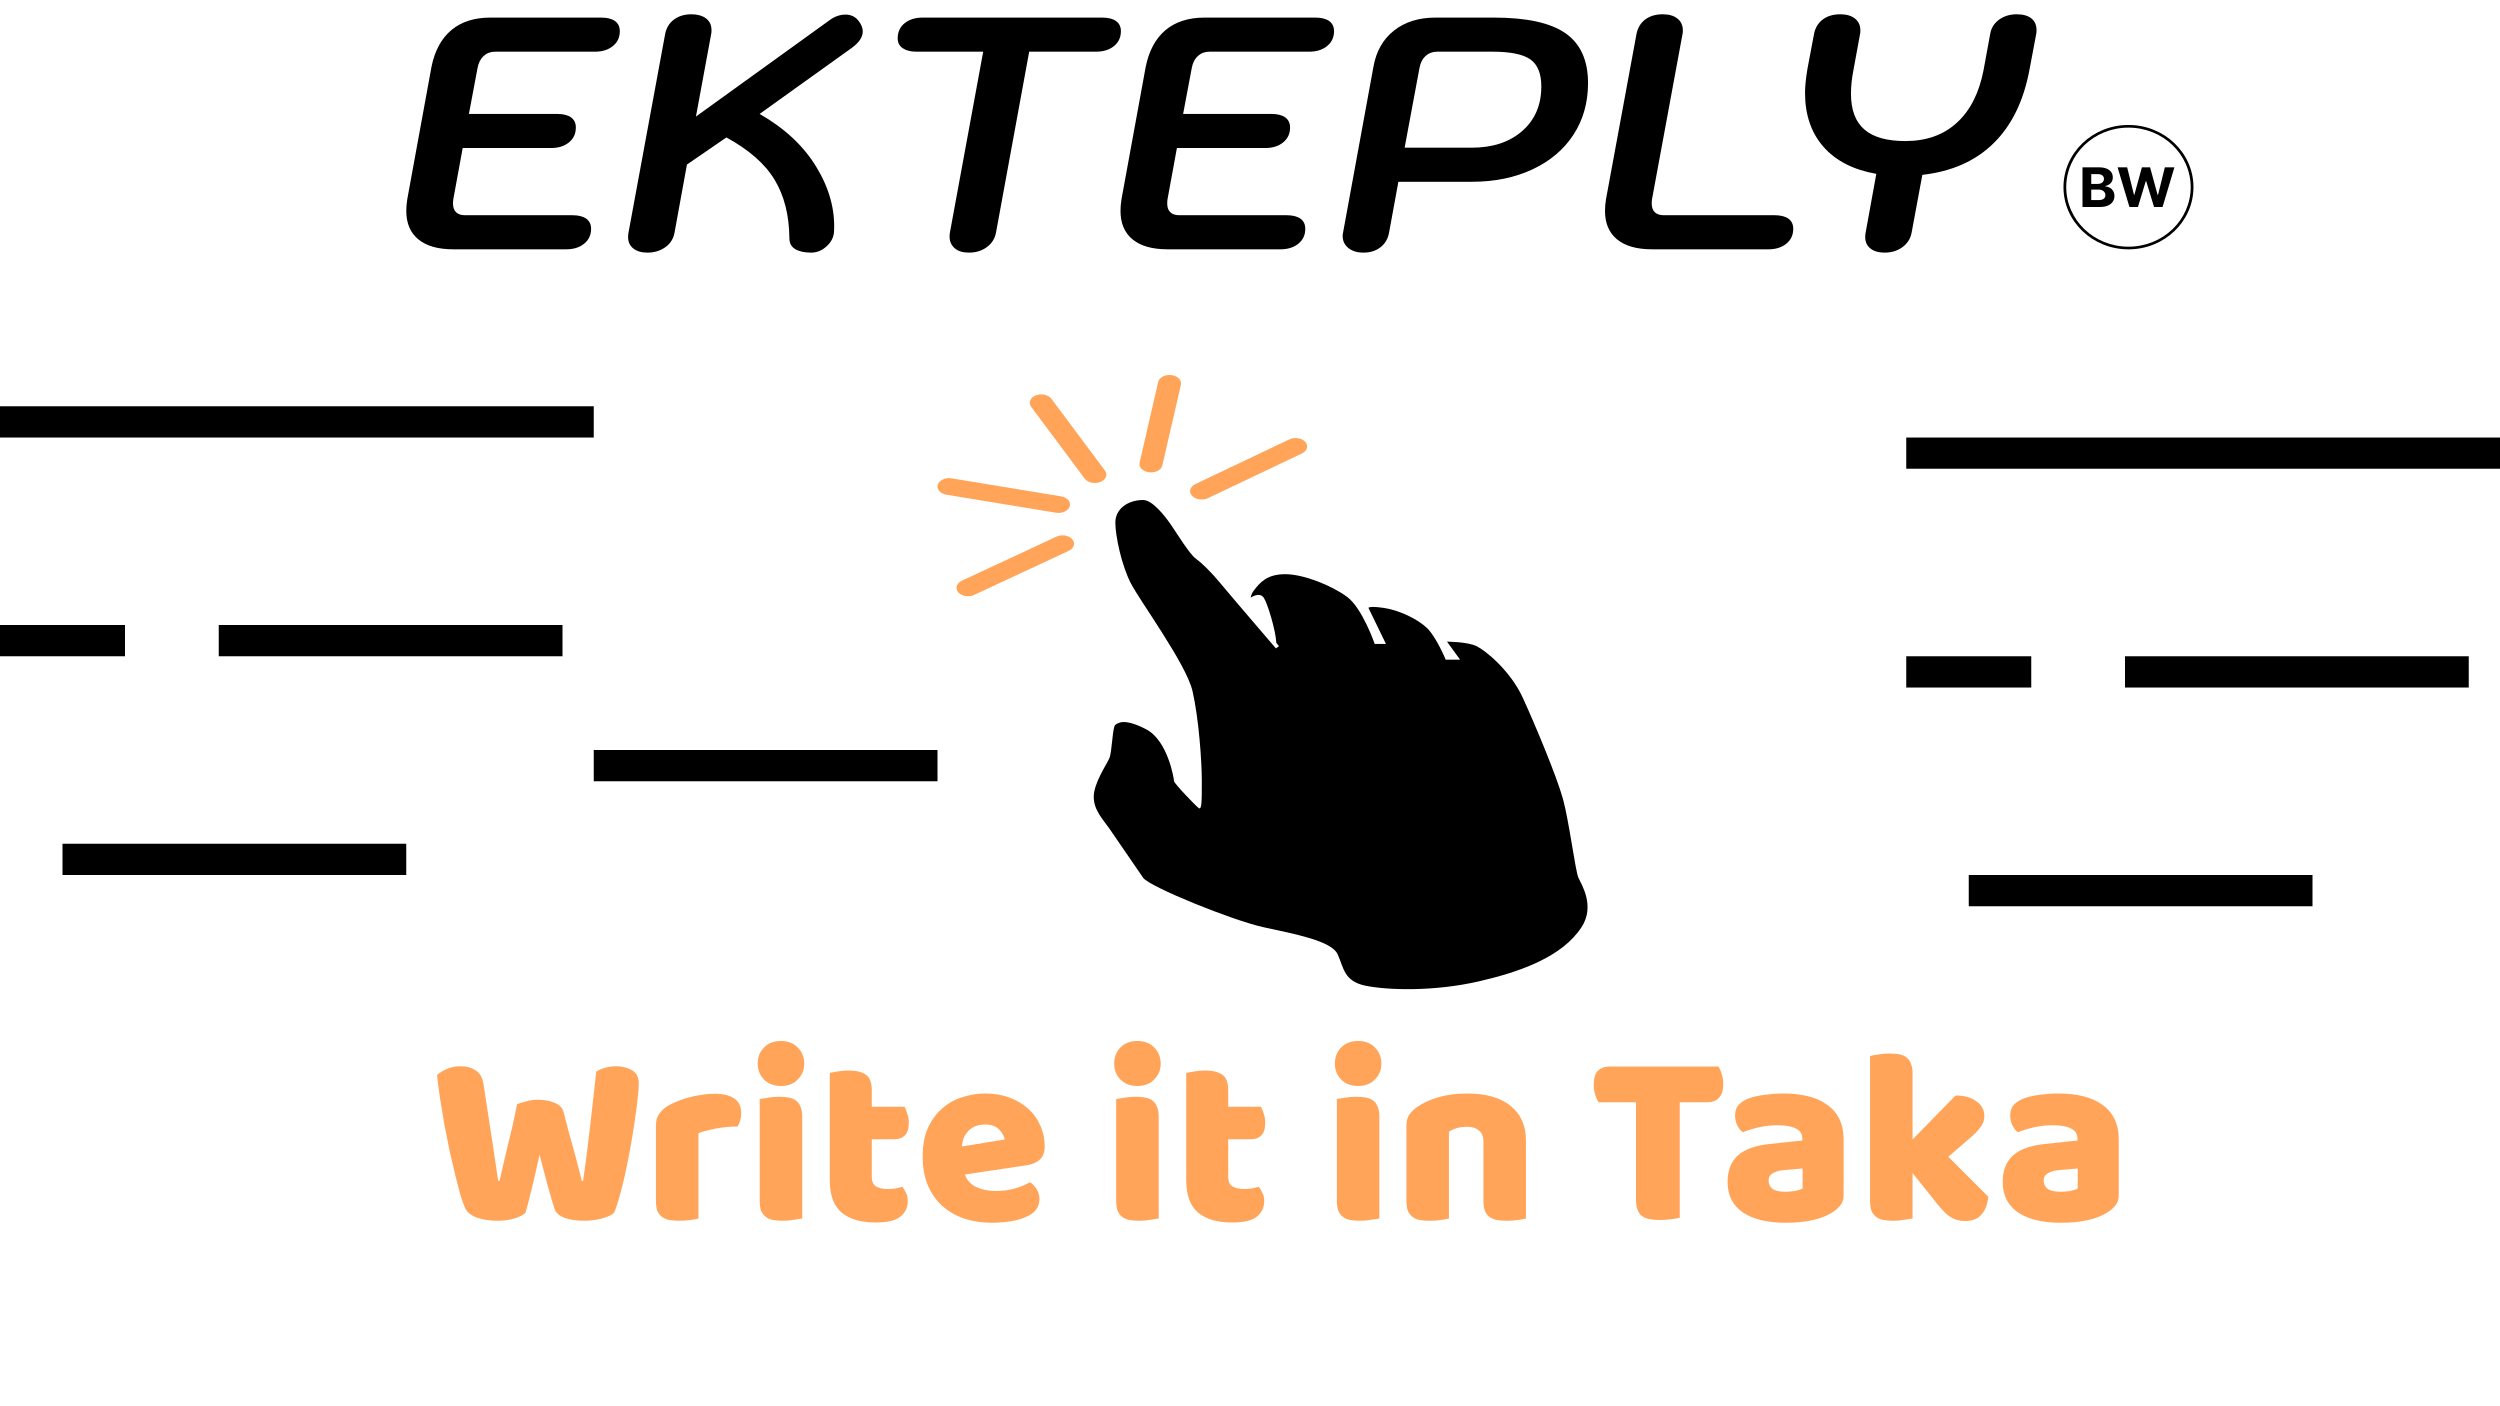 <svg width="80" height="45" viewBox="0 0 80 45" fill="none" xmlns="http://www.w3.org/2000/svg">
<g clip-path="url(#clip0_112_725)">
<g clip-path="url(#clip1_112_725)">
<g clip-path="url(#clip2_112_725)">
<g clip-path="url(#clip3_112_725)">
<g clip-path="url(#clip4_112_725)">
<g clip-path="url(#clip5_112_725)">
<g clip-path="url(#clip6_112_725)">
<g clip-path="url(#clip7_112_725)">
<g clip-path="url(#clip8_112_725)">
<path d="M67.206 6.623H66.64V5.355H67.17C67.267 5.355 67.349 5.369 67.414 5.397C67.479 5.424 67.528 5.463 67.561 5.511C67.594 5.56 67.61 5.616 67.61 5.68C67.61 5.73 67.6 5.773 67.579 5.81C67.558 5.848 67.53 5.878 67.494 5.902C67.458 5.925 67.417 5.942 67.371 5.952V5.965C67.421 5.967 67.468 5.98 67.513 6.006C67.557 6.031 67.593 6.066 67.62 6.111C67.648 6.156 67.662 6.21 67.662 6.272C67.662 6.339 67.644 6.399 67.61 6.452C67.575 6.505 67.524 6.546 67.456 6.577C67.388 6.607 67.305 6.623 67.206 6.623ZM66.92 6.067V6.403H67.148C67.226 6.403 67.283 6.389 67.319 6.36C67.355 6.332 67.373 6.294 67.373 6.246C67.373 6.211 67.364 6.18 67.346 6.153C67.328 6.126 67.303 6.105 67.271 6.09C67.238 6.074 67.199 6.067 67.154 6.067H66.92ZM66.92 5.572V5.885H67.127C67.166 5.885 67.2 5.879 67.23 5.866C67.26 5.853 67.284 5.834 67.301 5.81C67.319 5.786 67.327 5.758 67.327 5.725C67.327 5.679 67.31 5.642 67.276 5.614C67.243 5.586 67.195 5.572 67.133 5.572H66.92ZM68.415 6.623H68.142L67.763 5.355H68.069L68.288 6.236H68.299L68.541 5.355H68.803L69.044 6.238H69.056L69.275 5.355H69.581L69.202 6.623H68.929L68.677 5.794H68.666L68.415 6.623Z" fill="black"/>
</g>
<path d="M66.031 5.989C66.031 4.89 66.962 3.999 68.111 3.999C69.26 3.999 70.191 4.89 70.191 5.989C70.191 7.088 69.26 7.979 68.111 7.979C66.962 7.979 66.031 7.088 66.031 5.989ZM68.111 7.894C69.211 7.894 70.102 7.041 70.102 5.989C70.102 4.937 69.211 4.084 68.111 4.084C67.011 4.084 66.12 4.937 66.12 5.989C66.12 7.041 67.011 7.894 68.111 7.894Z" fill="black"/>
<path d="M14.507 7.978C14.02 7.978 13.647 7.873 13.389 7.661C13.13 7.449 13.001 7.145 13.001 6.75C13.001 6.63 13.012 6.502 13.034 6.368L13.809 2.131C13.913 1.622 14.123 1.234 14.441 0.965C14.758 0.697 15.175 0.563 15.692 0.563H19.236C19.428 0.563 19.575 0.599 19.679 0.673C19.782 0.748 19.834 0.856 19.834 0.997C19.834 1.195 19.76 1.354 19.612 1.474C19.465 1.594 19.273 1.654 19.036 1.654H15.847C15.699 1.654 15.576 1.7 15.477 1.792C15.377 1.883 15.312 2.011 15.282 2.173L15.005 3.646H17.829C18.021 3.646 18.169 3.682 18.272 3.756C18.376 3.831 18.427 3.939 18.427 4.08C18.427 4.278 18.354 4.437 18.206 4.557C18.058 4.677 17.866 4.737 17.63 4.737H14.806L14.507 6.368C14.5 6.404 14.496 6.453 14.496 6.516C14.496 6.637 14.529 6.728 14.596 6.792C14.662 6.856 14.758 6.887 14.884 6.887H18.317C18.509 6.887 18.656 6.924 18.759 6.997C18.863 7.072 18.915 7.18 18.915 7.322C18.915 7.519 18.841 7.678 18.693 7.798C18.545 7.918 18.354 7.978 18.117 7.978H14.507ZM25.958 8.084C25.744 8.084 25.574 8.047 25.448 7.972C25.323 7.899 25.26 7.781 25.26 7.618C25.253 6.884 25.095 6.262 24.788 5.754C24.483 5.245 23.968 4.793 23.245 4.398L21.982 5.266L21.584 7.449C21.547 7.647 21.447 7.802 21.284 7.915C21.122 8.028 20.934 8.084 20.72 8.084C20.528 8.084 20.376 8.04 20.266 7.951C20.155 7.863 20.099 7.742 20.099 7.586C20.099 7.53 20.103 7.484 20.111 7.449L21.284 1.092C21.321 0.895 21.415 0.739 21.566 0.626C21.718 0.513 21.905 0.457 22.126 0.457C22.318 0.457 22.473 0.501 22.591 0.588C22.709 0.677 22.768 0.803 22.768 0.965C22.768 1.022 22.765 1.064 22.757 1.092L22.27 3.73L26.545 0.647C26.707 0.527 26.877 0.467 27.054 0.467C27.231 0.467 27.372 0.534 27.475 0.669C27.564 0.782 27.608 0.895 27.608 1.008C27.608 1.184 27.493 1.357 27.265 1.527L24.308 3.646C25.112 4.105 25.719 4.673 26.128 5.351C26.539 6.029 26.726 6.714 26.689 7.406C26.681 7.583 26.604 7.74 26.456 7.877C26.308 8.015 26.142 8.084 25.958 8.084ZM31.005 8.084C30.808 8.084 30.655 8.036 30.547 7.94C30.441 7.846 30.387 7.724 30.387 7.576C30.387 7.519 30.39 7.477 30.396 7.449L31.462 1.654H29.324C29.14 1.654 28.994 1.616 28.886 1.542C28.779 1.468 28.726 1.364 28.726 1.23C28.726 1.025 28.8 0.863 28.948 0.743C29.095 0.623 29.287 0.563 29.521 0.563H35.269C35.462 0.563 35.61 0.599 35.712 0.673C35.817 0.748 35.869 0.856 35.869 0.997C35.869 1.195 35.795 1.354 35.648 1.474C35.5 1.594 35.307 1.654 35.07 1.654H32.934L31.871 7.449C31.834 7.639 31.736 7.793 31.577 7.909C31.417 8.026 31.227 8.084 31.005 8.084ZM37.362 7.978C36.875 7.978 36.502 7.873 36.243 7.661C35.985 7.449 35.856 7.145 35.856 6.75C35.856 6.63 35.867 6.502 35.889 6.368L36.664 2.131C36.768 1.622 36.978 1.234 37.295 0.965C37.613 0.697 38.03 0.563 38.547 0.563H42.091C42.282 0.563 42.43 0.599 42.533 0.673C42.637 0.748 42.689 0.856 42.689 0.997C42.689 1.195 42.615 1.354 42.467 1.474C42.319 1.594 42.127 1.654 41.891 1.654H38.702C38.554 1.654 38.431 1.7 38.332 1.792C38.232 1.883 38.167 2.011 38.137 2.173L37.86 3.646H40.684C40.876 3.646 41.024 3.682 41.127 3.756C41.23 3.831 41.282 3.939 41.282 4.08C41.282 4.278 41.208 4.437 41.061 4.557C40.913 4.677 40.721 4.737 40.485 4.737H37.661L37.362 6.368C37.355 6.404 37.351 6.453 37.351 6.516C37.351 6.637 37.384 6.728 37.45 6.792C37.517 6.856 37.613 6.887 37.738 6.887H41.171C41.363 6.887 41.511 6.924 41.614 6.997C41.718 7.072 41.769 7.18 41.769 7.322C41.769 7.519 41.696 7.678 41.548 7.798C41.4 7.918 41.208 7.978 40.972 7.978H37.362ZM43.63 8.084C43.431 8.084 43.27 8.035 43.147 7.936C43.026 7.837 42.965 7.71 42.965 7.555C42.965 7.505 42.969 7.47 42.977 7.449L43.951 2.131C44.04 1.636 44.26 1.251 44.611 0.976C44.961 0.7 45.402 0.563 45.933 0.563H47.805C48.853 0.563 49.617 0.73 50.097 1.065C50.577 1.401 50.817 1.933 50.817 2.66C50.817 3.282 50.662 3.831 50.352 4.309C50.042 4.785 49.605 5.155 49.041 5.419C48.475 5.685 47.827 5.817 47.096 5.817H44.748L44.449 7.449C44.413 7.647 44.32 7.802 44.172 7.915C44.025 8.028 43.844 8.084 43.63 8.084ZM47.096 4.726C47.768 4.726 48.307 4.547 48.713 4.19C49.119 3.834 49.322 3.36 49.322 2.766C49.322 2.357 49.206 2.068 48.974 1.902C48.741 1.737 48.336 1.654 47.761 1.654H45.989C45.841 1.654 45.717 1.7 45.617 1.792C45.518 1.883 45.453 2.011 45.424 2.173L44.948 4.726H47.096ZM52.866 7.978C52.379 7.978 52.006 7.873 51.747 7.661C51.489 7.449 51.36 7.145 51.36 6.75C51.36 6.63 51.371 6.502 51.393 6.368L52.367 1.092C52.404 0.895 52.497 0.739 52.644 0.626C52.792 0.513 52.98 0.457 53.209 0.457C53.408 0.457 53.565 0.503 53.679 0.595C53.794 0.686 53.851 0.813 53.851 0.976C53.851 1.025 53.848 1.064 53.84 1.092L52.866 6.368C52.858 6.404 52.855 6.453 52.855 6.516C52.855 6.637 52.888 6.728 52.954 6.792C53.021 6.856 53.117 6.887 53.242 6.887H56.786C56.978 6.887 57.126 6.924 57.229 6.997C57.332 7.072 57.384 7.18 57.384 7.322C57.384 7.519 57.31 7.678 57.163 7.798C57.015 7.918 56.823 7.978 56.587 7.978H52.866ZM64.538 0.457C64.737 0.457 64.892 0.501 65.003 0.588C65.114 0.677 65.169 0.803 65.169 0.965C65.169 1.022 65.165 1.064 65.158 1.092L64.948 2.205C64.763 3.215 64.381 4.006 63.8 4.578C63.222 5.15 62.46 5.489 61.515 5.595L61.171 7.449C61.134 7.639 61.036 7.793 60.877 7.909C60.719 8.026 60.529 8.084 60.308 8.084C60.116 8.084 59.964 8.04 59.853 7.951C59.743 7.863 59.687 7.742 59.687 7.586C59.687 7.53 59.691 7.484 59.699 7.449L60.042 5.563C59.311 5.436 58.748 5.148 58.352 4.699C57.958 4.251 57.761 3.674 57.761 2.968C57.761 2.77 57.786 2.516 57.838 2.205L58.048 1.092C58.085 0.895 58.178 0.739 58.325 0.626C58.473 0.513 58.661 0.457 58.89 0.457C59.089 0.457 59.246 0.503 59.36 0.595C59.475 0.686 59.532 0.813 59.532 0.976C59.532 1.025 59.529 1.064 59.521 1.092L59.311 2.237C59.258 2.505 59.231 2.759 59.231 2.999C59.231 3.515 59.374 3.896 59.659 4.143C59.944 4.391 60.381 4.514 60.972 4.514C61.644 4.514 62.194 4.318 62.622 3.925C63.05 3.534 63.334 2.971 63.475 2.237L63.685 1.092C63.715 0.902 63.809 0.748 63.967 0.631C64.126 0.515 64.316 0.457 64.538 0.457Z" fill="black"/>
</g>
</g>
</g>
</g>
</g>
</g>
</g>
<g clip-path="url(#clip9_112_725)">
<path d="M50.51 28.089C50.411 27.873 50.213 26.29 50.016 25.57C49.818 24.851 49.127 23.196 48.731 22.332C48.337 21.469 47.546 20.821 47.25 20.677C46.953 20.533 46.304 20.533 46.304 20.533L46.723 21.109H46.262C46.262 21.109 45.965 20.39 45.669 20.102C45.373 19.814 44.78 19.526 44.286 19.454C43.792 19.382 43.791 19.454 43.791 19.454L44.35 20.605H43.99C43.99 20.605 43.595 19.454 43.1 19.094C42.607 18.734 41.718 18.374 41.125 18.374C40.532 18.374 40.314 18.653 40.137 18.878C40.021 19.026 40.037 19.096 40.021 19.127C40.021 19.127 40.3 18.924 40.44 19.127C40.562 19.305 40.827 20.188 40.842 20.573L40.928 20.677L40.829 20.749C40.829 20.749 39.347 19.022 39.051 18.662C38.754 18.303 38.458 18.015 38.26 17.871C38.063 17.727 37.668 17.079 37.47 16.791C37.272 16.504 36.877 16 36.581 16C36.087 16 35.691 16.288 35.691 16.72C35.691 17.151 35.889 18.087 36.185 18.662C36.481 19.238 37.963 21.253 38.161 22.116C38.359 22.98 38.458 24.347 38.458 24.994C38.458 25.642 38.458 25.93 38.359 25.858C38.26 25.786 37.568 25.066 37.568 24.994C37.568 24.922 37.371 23.699 36.679 23.339C35.988 22.98 35.79 23.123 35.691 23.195C35.593 23.267 35.593 24.059 35.494 24.275C35.395 24.491 35 25.066 35 25.498C35 25.93 35.296 26.218 35.494 26.506C35.691 26.793 36.383 27.801 36.58 28.088C36.778 28.376 39.445 29.456 40.433 29.671C41.421 29.887 42.606 30.103 42.804 30.535C43.001 30.967 43.001 31.398 43.693 31.542C44.384 31.686 45.885 31.738 47.348 31.398C48.627 31.101 49.981 30.631 50.608 29.671C51.052 28.993 50.608 28.305 50.51 28.089Z" fill="black"/>
<path d="M38.452 15.984C38.331 15.984 38.214 15.941 38.143 15.862C38.032 15.738 38.08 15.572 38.25 15.491L41.257 14.061C41.428 13.98 41.656 14.015 41.768 14.139C41.879 14.264 41.831 14.43 41.66 14.511L38.653 15.941C38.591 15.97 38.521 15.984 38.452 15.984Z" fill="#FFA458"/>
<path d="M33.872 16.413C33.845 16.413 33.818 16.411 33.79 16.407L30.288 15.831C30.089 15.798 29.964 15.655 30.009 15.51C30.054 15.365 30.252 15.274 30.45 15.307L33.953 15.883C34.152 15.915 34.276 16.059 34.231 16.204C34.192 16.328 34.04 16.413 33.872 16.413Z" fill="#FFA458"/>
<path d="M30.977 19.079C30.855 19.079 30.736 19.035 30.666 18.955C30.556 18.83 30.606 18.664 30.777 18.584L33.802 17.174C33.973 17.093 34.201 17.13 34.311 17.255C34.421 17.38 34.371 17.546 34.199 17.626L31.175 19.036C31.113 19.065 31.045 19.079 30.977 19.079Z" fill="#FFA458"/>
<path d="M36.831 15.117C36.811 15.117 36.791 15.116 36.77 15.113C36.569 15.089 36.434 14.95 36.467 14.804L37.062 12.224C37.095 12.078 37.283 11.979 37.486 12.004C37.687 12.029 37.823 12.167 37.789 12.313L37.195 14.893C37.164 15.024 37.008 15.117 36.831 15.117Z" fill="#FFA458"/>
<path d="M35.035 15.456C34.904 15.456 34.777 15.405 34.71 15.316L32.997 13.017C32.9 12.887 32.966 12.724 33.145 12.653C33.324 12.582 33.548 12.63 33.645 12.761L35.359 15.059C35.456 15.19 35.389 15.353 35.211 15.424C35.155 15.446 35.094 15.456 35.035 15.456Z" fill="#FFA458"/>
</g>
<line x1="63" y1="28.5" x2="74" y2="28.5" stroke="black"/>
<line x1="68" y1="21.5" x2="79" y2="21.5" stroke="black"/>
<line x1="61" y1="21.5" x2="65" y2="21.5" stroke="black"/>
<line x1="61" y1="14.5" x2="80" y2="14.5" stroke="black"/>
<line x1="19" y1="24.5" x2="30" y2="24.5" stroke="black"/>
<line x1="2" y1="27.5" x2="13" y2="27.5" stroke="black"/>
<line x1="7" y1="20.5" x2="18" y2="20.5" stroke="black"/>
<line y1="20.5" x2="4" y2="20.5" stroke="black"/>
<line y1="13.5" x2="19" y2="13.5" stroke="black"/>
<path d="M16.545 35.336C16.604 35.309 16.695 35.28 16.817 35.248C16.945 35.211 17.073 35.192 17.201 35.192C17.425 35.192 17.612 35.227 17.761 35.296C17.91 35.36 18.001 35.456 18.033 35.584C18.092 35.803 18.145 36.008 18.193 36.2C18.247 36.387 18.297 36.568 18.345 36.744C18.393 36.915 18.439 37.085 18.481 37.256C18.529 37.427 18.575 37.605 18.617 37.792H18.657C18.705 37.467 18.748 37.157 18.785 36.864C18.823 36.565 18.857 36.275 18.889 35.992C18.921 35.704 18.953 35.421 18.985 35.144C19.017 34.861 19.049 34.576 19.081 34.288C19.279 34.176 19.489 34.12 19.713 34.12C19.91 34.12 20.081 34.163 20.225 34.248C20.369 34.333 20.441 34.477 20.441 34.68C20.441 34.797 20.428 34.965 20.401 35.184C20.38 35.397 20.348 35.637 20.305 35.904C20.268 36.171 20.223 36.451 20.169 36.744C20.116 37.037 20.06 37.317 20.001 37.584C19.942 37.851 19.881 38.093 19.817 38.312C19.759 38.525 19.703 38.691 19.649 38.808C19.569 38.883 19.439 38.944 19.257 38.992C19.076 39.04 18.889 39.064 18.697 39.064C18.447 39.064 18.233 39.032 18.057 38.968C17.887 38.899 17.782 38.803 17.745 38.68C17.676 38.467 17.601 38.213 17.521 37.92C17.441 37.627 17.356 37.304 17.265 36.952C17.191 37.299 17.113 37.637 17.033 37.968C16.953 38.299 16.881 38.579 16.817 38.808C16.737 38.883 16.617 38.944 16.457 38.992C16.297 39.04 16.121 39.064 15.929 39.064C15.689 39.064 15.47 39.032 15.273 38.968C15.081 38.899 14.956 38.803 14.897 38.68C14.849 38.584 14.796 38.443 14.737 38.256C14.684 38.064 14.628 37.848 14.569 37.608C14.511 37.363 14.449 37.099 14.385 36.816C14.326 36.533 14.271 36.251 14.217 35.968C14.169 35.685 14.124 35.411 14.081 35.144C14.039 34.872 14.007 34.624 13.985 34.4C14.06 34.331 14.164 34.267 14.297 34.208C14.431 34.149 14.575 34.12 14.729 34.12C14.932 34.12 15.097 34.165 15.225 34.256C15.358 34.341 15.441 34.488 15.473 34.696C15.559 35.24 15.628 35.693 15.681 36.056C15.74 36.419 15.785 36.717 15.817 36.952C15.854 37.181 15.881 37.36 15.897 37.488C15.913 37.616 15.929 37.717 15.945 37.792H15.985C16.033 37.579 16.078 37.381 16.121 37.2C16.164 37.019 16.206 36.837 16.249 36.656C16.297 36.469 16.345 36.272 16.393 36.064C16.441 35.851 16.492 35.608 16.545 35.336ZM22.35 38.992C22.297 39.008 22.212 39.024 22.094 39.04C21.982 39.056 21.865 39.064 21.742 39.064C21.625 39.064 21.518 39.056 21.422 39.04C21.332 39.024 21.254 38.992 21.19 38.944C21.126 38.896 21.076 38.832 21.038 38.752C21.006 38.667 20.99 38.557 20.99 38.424V36.024C20.99 35.901 21.012 35.797 21.054 35.712C21.102 35.621 21.169 35.541 21.254 35.472C21.34 35.403 21.444 35.341 21.566 35.288C21.694 35.229 21.83 35.179 21.974 35.136C22.118 35.093 22.268 35.061 22.422 35.04C22.577 35.013 22.732 35 22.886 35C23.142 35 23.345 35.051 23.494 35.152C23.644 35.248 23.718 35.408 23.718 35.632C23.718 35.707 23.708 35.781 23.686 35.856C23.665 35.925 23.638 35.989 23.606 36.048C23.494 36.048 23.38 36.053 23.262 36.064C23.145 36.075 23.03 36.091 22.918 36.112C22.806 36.133 22.7 36.157 22.598 36.184C22.502 36.205 22.42 36.232 22.35 36.264V38.992ZM24.247 34.032C24.247 33.829 24.314 33.659 24.447 33.52C24.586 33.381 24.767 33.312 24.991 33.312C25.215 33.312 25.394 33.381 25.527 33.52C25.666 33.659 25.735 33.829 25.735 34.032C25.735 34.235 25.666 34.405 25.527 34.544C25.394 34.683 25.215 34.752 24.991 34.752C24.767 34.752 24.586 34.683 24.447 34.544C24.314 34.405 24.247 34.235 24.247 34.032ZM25.671 38.992C25.613 39.003 25.525 39.016 25.407 39.032C25.295 39.053 25.181 39.064 25.063 39.064C24.946 39.064 24.839 39.056 24.743 39.04C24.653 39.024 24.575 38.992 24.511 38.944C24.447 38.896 24.397 38.832 24.359 38.752C24.327 38.667 24.311 38.557 24.311 38.424V35.168C24.37 35.157 24.455 35.144 24.567 35.128C24.685 35.107 24.802 35.096 24.919 35.096C25.037 35.096 25.141 35.104 25.231 35.12C25.327 35.136 25.407 35.168 25.471 35.216C25.535 35.264 25.583 35.331 25.615 35.416C25.653 35.496 25.671 35.603 25.671 35.736V38.992ZM27.897 37.664C27.897 37.803 27.94 37.901 28.025 37.96C28.116 38.019 28.241 38.048 28.401 38.048C28.481 38.048 28.564 38.043 28.649 38.032C28.734 38.016 28.809 37.997 28.873 37.976C28.921 38.035 28.961 38.101 28.993 38.176C29.03 38.245 29.049 38.331 29.049 38.432C29.049 38.635 28.972 38.8 28.817 38.928C28.668 39.056 28.401 39.12 28.017 39.12C27.548 39.12 27.185 39.013 26.929 38.8C26.678 38.587 26.553 38.24 26.553 37.76V34.336C26.612 34.32 26.694 34.304 26.801 34.288C26.913 34.267 27.03 34.256 27.153 34.256C27.388 34.256 27.569 34.299 27.697 34.384C27.83 34.464 27.897 34.637 27.897 34.904V35.416H28.945C28.977 35.475 29.006 35.549 29.033 35.64C29.065 35.725 29.081 35.821 29.081 35.928C29.081 36.115 29.038 36.251 28.953 36.336C28.873 36.416 28.764 36.456 28.625 36.456H27.897V37.664ZM31.749 39.128C31.435 39.128 31.141 39.085 30.869 39C30.603 38.909 30.368 38.776 30.165 38.6C29.968 38.424 29.811 38.203 29.693 37.936C29.581 37.669 29.525 37.357 29.525 37C29.525 36.648 29.581 36.347 29.693 36.096C29.811 35.84 29.963 35.632 30.149 35.472C30.336 35.307 30.549 35.187 30.789 35.112C31.029 35.032 31.275 34.992 31.525 34.992C31.808 34.992 32.064 35.035 32.293 35.12C32.528 35.205 32.728 35.323 32.893 35.472C33.064 35.621 33.195 35.8 33.285 36.008C33.381 36.216 33.429 36.443 33.429 36.688C33.429 36.869 33.379 37.008 33.277 37.104C33.176 37.2 33.035 37.261 32.853 37.288L30.877 37.584C30.936 37.76 31.056 37.893 31.237 37.984C31.419 38.069 31.627 38.112 31.861 38.112C32.08 38.112 32.285 38.085 32.477 38.032C32.675 37.973 32.835 37.907 32.957 37.832C33.043 37.885 33.115 37.96 33.173 38.056C33.232 38.152 33.261 38.253 33.261 38.36C33.261 38.6 33.149 38.779 32.925 38.896C32.755 38.987 32.563 39.048 32.349 39.08C32.136 39.112 31.936 39.128 31.749 39.128ZM31.525 35.984C31.397 35.984 31.285 36.005 31.189 36.048C31.099 36.091 31.024 36.147 30.965 36.216C30.907 36.28 30.861 36.355 30.829 36.44C30.803 36.52 30.787 36.603 30.781 36.688L32.149 36.464C32.133 36.357 32.075 36.251 31.973 36.144C31.872 36.037 31.723 35.984 31.525 35.984ZM35.654 34.032C35.654 33.829 35.72 33.659 35.853 33.52C35.992 33.381 36.173 33.312 36.398 33.312C36.621 33.312 36.8 33.381 36.934 33.52C37.072 33.659 37.142 33.829 37.142 34.032C37.142 34.235 37.072 34.405 36.934 34.544C36.8 34.683 36.621 34.752 36.398 34.752C36.173 34.752 35.992 34.683 35.853 34.544C35.72 34.405 35.654 34.235 35.654 34.032ZM37.078 38.992C37.019 39.003 36.931 39.016 36.813 39.032C36.702 39.053 36.587 39.064 36.469 39.064C36.352 39.064 36.245 39.056 36.15 39.04C36.059 39.024 35.981 38.992 35.917 38.944C35.853 38.896 35.803 38.832 35.766 38.752C35.733 38.667 35.718 38.557 35.718 38.424V35.168C35.776 35.157 35.861 35.144 35.974 35.128C36.091 35.107 36.208 35.096 36.325 35.096C36.443 35.096 36.547 35.104 36.638 35.12C36.733 35.136 36.813 35.168 36.877 35.216C36.941 35.264 36.989 35.331 37.022 35.416C37.059 35.496 37.078 35.603 37.078 35.736V38.992ZM39.303 37.664C39.303 37.803 39.346 37.901 39.431 37.96C39.522 38.019 39.647 38.048 39.807 38.048C39.887 38.048 39.97 38.043 40.055 38.032C40.141 38.016 40.215 37.997 40.279 37.976C40.327 38.035 40.367 38.101 40.399 38.176C40.437 38.245 40.455 38.331 40.455 38.432C40.455 38.635 40.378 38.8 40.223 38.928C40.074 39.056 39.807 39.12 39.423 39.12C38.954 39.12 38.591 39.013 38.335 38.8C38.085 38.587 37.959 38.24 37.959 37.76V34.336C38.018 34.32 38.101 34.304 38.207 34.288C38.319 34.267 38.437 34.256 38.559 34.256C38.794 34.256 38.975 34.299 39.103 34.384C39.237 34.464 39.303 34.637 39.303 34.904V35.416H40.351C40.383 35.475 40.413 35.549 40.439 35.64C40.471 35.725 40.487 35.821 40.487 35.928C40.487 36.115 40.445 36.251 40.359 36.336C40.279 36.416 40.17 36.456 40.031 36.456H39.303V37.664ZM42.716 34.032C42.716 33.829 42.783 33.659 42.916 33.52C43.055 33.381 43.236 33.312 43.46 33.312C43.684 33.312 43.863 33.381 43.996 33.52C44.135 33.659 44.204 33.829 44.204 34.032C44.204 34.235 44.135 34.405 43.996 34.544C43.863 34.683 43.684 34.752 43.46 34.752C43.236 34.752 43.055 34.683 42.916 34.544C42.783 34.405 42.716 34.235 42.716 34.032ZM44.14 38.992C44.081 39.003 43.993 39.016 43.876 39.032C43.764 39.053 43.649 39.064 43.532 39.064C43.415 39.064 43.308 39.056 43.212 39.04C43.121 39.024 43.044 38.992 42.98 38.944C42.916 38.896 42.865 38.832 42.828 38.752C42.796 38.667 42.78 38.557 42.78 38.424V35.168C42.839 35.157 42.924 35.144 43.036 35.128C43.153 35.107 43.271 35.096 43.388 35.096C43.505 35.096 43.609 35.104 43.7 35.12C43.796 35.136 43.876 35.168 43.94 35.216C44.004 35.264 44.052 35.331 44.084 35.416C44.121 35.496 44.14 35.603 44.14 35.736V38.992ZM47.47 36.536C47.47 36.371 47.422 36.251 47.326 36.176C47.235 36.096 47.11 36.056 46.95 36.056C46.843 36.056 46.736 36.069 46.63 36.096C46.529 36.123 46.441 36.163 46.366 36.216V38.992C46.312 39.008 46.227 39.024 46.11 39.04C45.998 39.056 45.88 39.064 45.758 39.064C45.641 39.064 45.534 39.056 45.438 39.04C45.347 39.024 45.27 38.992 45.206 38.944C45.142 38.896 45.091 38.832 45.054 38.752C45.022 38.667 45.006 38.557 45.006 38.424V36.024C45.006 35.88 45.035 35.763 45.094 35.672C45.158 35.581 45.243 35.499 45.35 35.424C45.531 35.296 45.758 35.192 46.03 35.112C46.307 35.032 46.614 34.992 46.95 34.992C47.553 34.992 48.017 35.125 48.342 35.392C48.667 35.653 48.83 36.019 48.83 36.488V38.992C48.776 39.008 48.691 39.024 48.574 39.04C48.462 39.056 48.344 39.064 48.222 39.064C48.105 39.064 47.998 39.056 47.902 39.04C47.811 39.024 47.734 38.992 47.67 38.944C47.606 38.896 47.555 38.832 47.518 38.752C47.486 38.667 47.47 38.557 47.47 38.424V36.536ZM51.151 35.272C51.114 35.213 51.08 35.133 51.047 35.032C51.016 34.931 50.999 34.824 50.999 34.712C50.999 34.504 51.045 34.355 51.136 34.264C51.231 34.173 51.354 34.128 51.504 34.128H54.992C55.029 34.187 55.063 34.267 55.096 34.368C55.127 34.469 55.144 34.576 55.144 34.688C55.144 34.896 55.096 35.045 54.999 35.136C54.909 35.227 54.789 35.272 54.639 35.272H53.752V38.968C53.693 38.984 53.599 39 53.471 39.016C53.349 39.032 53.226 39.04 53.103 39.04C52.981 39.04 52.871 39.029 52.776 39.008C52.685 38.992 52.608 38.96 52.544 38.912C52.48 38.864 52.431 38.797 52.4 38.712C52.367 38.627 52.352 38.515 52.352 38.376V35.272H51.151ZM57.139 38.136C57.229 38.136 57.328 38.128 57.435 38.112C57.547 38.091 57.629 38.064 57.683 38.032V37.392L57.107 37.44C56.957 37.451 56.835 37.483 56.739 37.536C56.643 37.589 56.595 37.669 56.595 37.776C56.595 37.883 56.635 37.971 56.715 38.04C56.8 38.104 56.941 38.136 57.139 38.136ZM57.075 34.992C57.363 34.992 57.624 35.021 57.859 35.08C58.099 35.139 58.301 35.229 58.467 35.352C58.637 35.469 58.768 35.621 58.859 35.808C58.949 35.989 58.995 36.205 58.995 36.456V38.248C58.995 38.387 58.955 38.501 58.875 38.592C58.8 38.677 58.709 38.752 58.603 38.816C58.256 39.024 57.768 39.128 57.139 39.128C56.856 39.128 56.6 39.101 56.371 39.048C56.147 38.995 55.952 38.915 55.787 38.808C55.627 38.701 55.501 38.565 55.411 38.4C55.325 38.235 55.283 38.043 55.283 37.824C55.283 37.456 55.392 37.173 55.611 36.976C55.829 36.779 56.168 36.656 56.627 36.608L57.675 36.496V36.44C57.675 36.285 57.605 36.176 57.467 36.112C57.333 36.043 57.139 36.008 56.883 36.008C56.68 36.008 56.483 36.029 56.291 36.072C56.099 36.115 55.925 36.168 55.771 36.232C55.701 36.184 55.643 36.112 55.595 36.016C55.547 35.915 55.523 35.811 55.523 35.704C55.523 35.565 55.555 35.456 55.619 35.376C55.688 35.291 55.792 35.219 55.931 35.16C56.085 35.101 56.267 35.059 56.475 35.032C56.688 35.005 56.888 34.992 57.075 34.992ZM63.626 38.296C63.599 38.547 63.525 38.739 63.402 38.872C63.285 39.005 63.111 39.072 62.882 39.072C62.712 39.072 62.559 39.032 62.426 38.952C62.293 38.867 62.149 38.725 61.994 38.528L61.202 37.536V38.992C61.144 39.003 61.056 39.016 60.938 39.032C60.826 39.053 60.712 39.064 60.594 39.064C60.477 39.064 60.37 39.056 60.274 39.04C60.184 39.024 60.106 38.992 60.042 38.944C59.978 38.896 59.928 38.832 59.89 38.752C59.858 38.667 59.842 38.557 59.842 38.424V33.792C59.901 33.776 59.986 33.76 60.098 33.744C60.215 33.723 60.333 33.712 60.45 33.712C60.568 33.712 60.672 33.72 60.762 33.736C60.858 33.752 60.938 33.784 61.002 33.832C61.066 33.88 61.114 33.947 61.146 34.032C61.184 34.112 61.202 34.219 61.202 34.352V36.464L62.578 35.056C62.855 35.056 63.077 35.117 63.242 35.24C63.413 35.363 63.498 35.517 63.498 35.704C63.498 35.784 63.485 35.859 63.458 35.928C63.431 35.992 63.389 36.059 63.33 36.128C63.277 36.197 63.205 36.272 63.114 36.352C63.029 36.427 62.928 36.515 62.81 36.616L62.346 37.016L63.626 38.296ZM65.943 38.136C66.034 38.136 66.133 38.128 66.239 38.112C66.351 38.091 66.434 38.064 66.487 38.032V37.392L65.911 37.44C65.762 37.451 65.639 37.483 65.543 37.536C65.447 37.589 65.399 37.669 65.399 37.776C65.399 37.883 65.439 37.971 65.519 38.04C65.605 38.104 65.746 38.136 65.943 38.136ZM65.879 34.992C66.167 34.992 66.429 35.021 66.663 35.08C66.903 35.139 67.106 35.229 67.271 35.352C67.442 35.469 67.573 35.621 67.663 35.808C67.754 35.989 67.799 36.205 67.799 36.456V38.248C67.799 38.387 67.759 38.501 67.679 38.592C67.605 38.677 67.514 38.752 67.407 38.816C67.061 39.024 66.573 39.128 65.943 39.128C65.661 39.128 65.405 39.101 65.175 39.048C64.951 38.995 64.757 38.915 64.591 38.808C64.431 38.701 64.306 38.565 64.215 38.4C64.13 38.235 64.087 38.043 64.087 37.824C64.087 37.456 64.197 37.173 64.415 36.976C64.634 36.779 64.973 36.656 65.431 36.608L66.479 36.496V36.44C66.479 36.285 66.41 36.176 66.271 36.112C66.138 36.043 65.943 36.008 65.687 36.008C65.485 36.008 65.287 36.029 65.095 36.072C64.903 36.115 64.73 36.168 64.575 36.232C64.506 36.184 64.447 36.112 64.399 36.016C64.351 35.915 64.327 35.811 64.327 35.704C64.327 35.565 64.359 35.456 64.423 35.376C64.493 35.291 64.597 35.219 64.735 35.16C64.89 35.101 65.071 35.059 65.279 35.032C65.493 35.005 65.693 34.992 65.879 34.992Z" fill="#FFA458"/>
</g>
<defs>
<clipPath id="clip0_112_725">
<rect width="80" height="45" rx="5" fill="white"/>
</clipPath>
<clipPath id="clip1_112_725">
<rect width="67.502" height="10.541" fill="white" transform="translate(13 -1)"/>
</clipPath>
<clipPath id="clip2_112_725">
<rect width="67.502" height="10.541" fill="white" transform="translate(13 -1)"/>
</clipPath>
<clipPath id="clip3_112_725">
<rect width="67.502" height="10.541" fill="white" transform="translate(13 -1)"/>
</clipPath>
<clipPath id="clip4_112_725">
<rect width="57.191" height="7.628" fill="white" transform="translate(13 0.457)"/>
</clipPath>
<clipPath id="clip5_112_725">
<rect width="57.191" height="7.628" fill="white" transform="translate(13 0.457)"/>
</clipPath>
<clipPath id="clip6_112_725">
<rect width="57.191" height="7.628" fill="white" transform="translate(13 0.457)"/>
</clipPath>
<clipPath id="clip7_112_725">
<rect width="57.191" height="7.628" fill="white" transform="translate(13 0.457)"/>
</clipPath>
<clipPath id="clip8_112_725">
<rect width="2.941" height="1.267" fill="white" transform="translate(66.64 5.355)"/>
</clipPath>
<clipPath id="clip9_112_725">
<rect width="21" height="20" fill="white" transform="translate(30 12)"/>
</clipPath>
</defs>
</svg>
